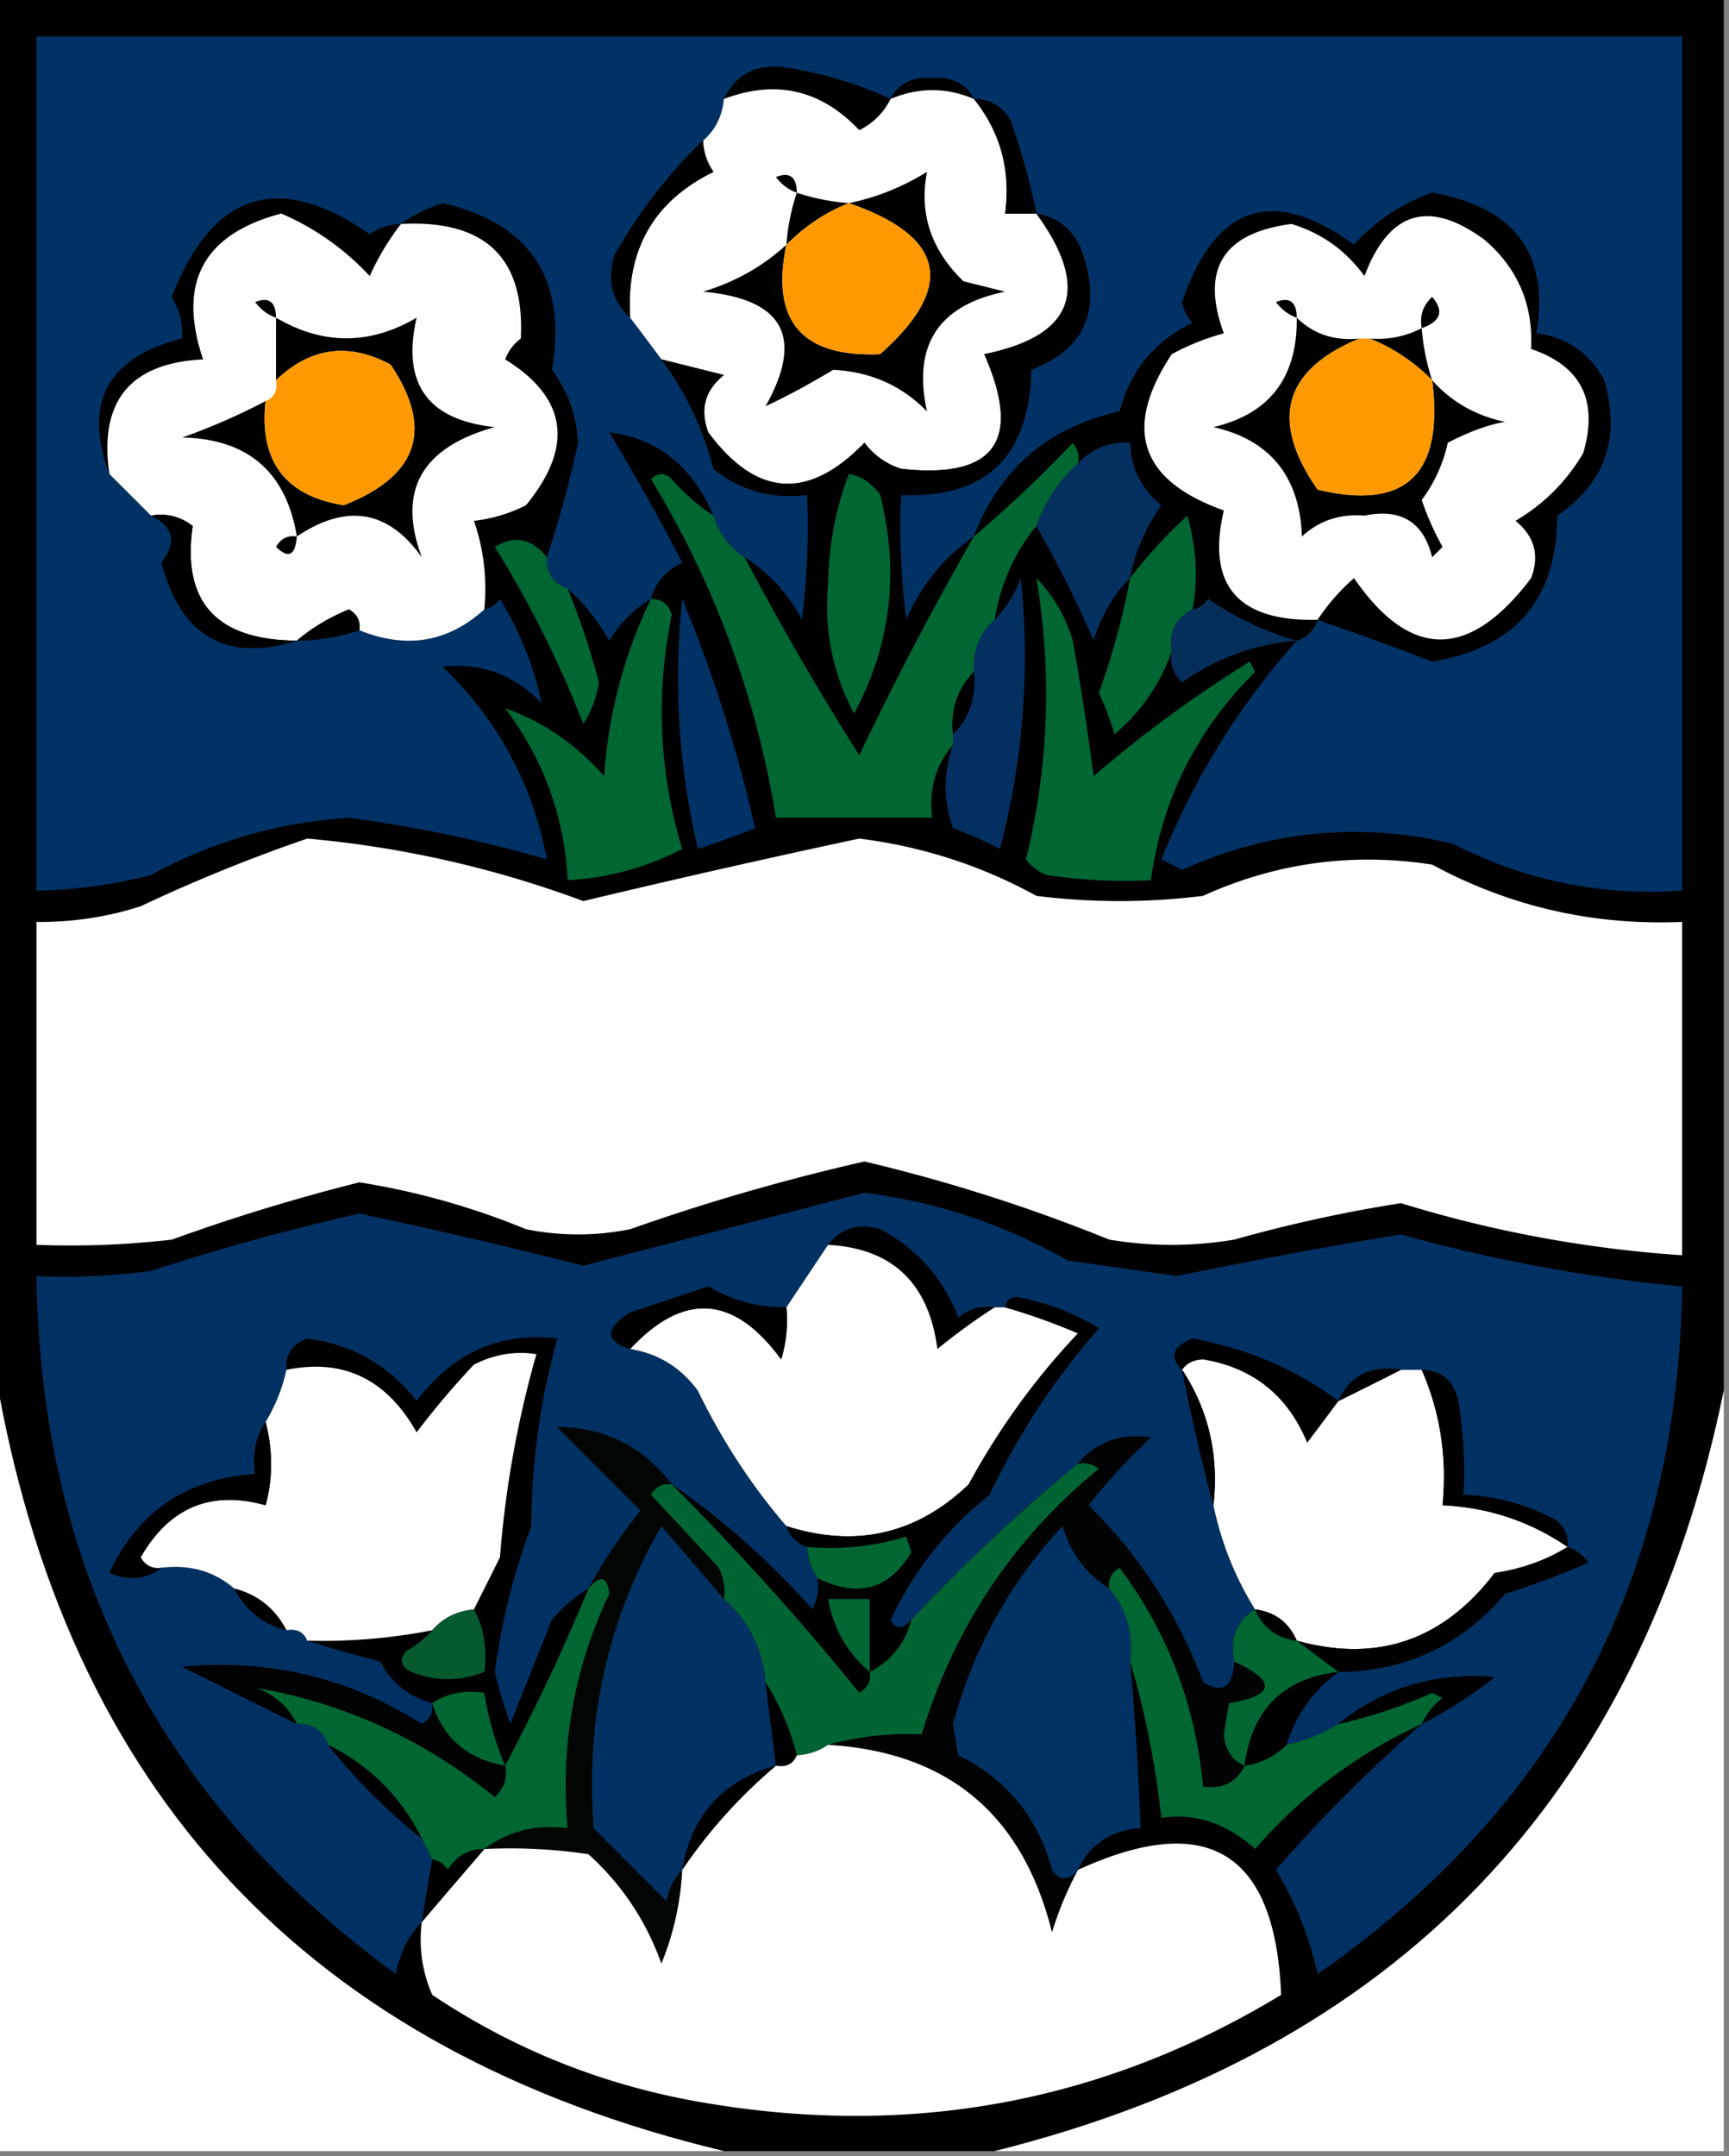 <svg xmlns="http://www.w3.org/2000/svg" width="166" height="207" style="shape-rendering:geometricPrecision;text-rendering:geometricPrecision;image-rendering:optimizeQuality;fill-rule:evenodd;clip-rule:evenodd"><rect width="100%" height="100%" fill="#808080" stroke="none"/><path style="opacity:1" d="M-.5-.5h166v134c-7.997 38.998-31.331 63.331-70 73h-26c-39.907-9.572-63.24-34.572-70-75V-.5z"/><path style="opacity:1" fill="#003265" d="M124.5 61.5c1-.333 1.667-1 2-2a321.896 321.896 0 0 1 11 4c7.976-1.307 11.976-5.973 12-14 4.618-3.17 6.118-7.502 4.5-13-1.384-2.61-3.551-4.11-6.5-4.5 1.272-7.598-2.061-12.098-10-13.5-2.93 1.047-5.43 2.713-7.5 5-7.813-5.665-13.313-3.832-16.5 5.5a3.944 3.944 0 0 0 1 2c-3.621 1.726-5.955 4.56-7 8.5-6.841 1.51-11.507 5.51-14 12-2.846 1.975-5.013 4.641-6.5 8a72.444 72.444 0 0 1-.5-12c8.143.36 12.31-3.64 12.5-12 5.072-1.94 6.738-5.606 5-11-.748-2.251-2.248-3.584-4.5-4a67.655 67.655 0 0 0-2.5-9c-.816-1.323-1.983-1.99-3.5-2-.812-1.493-2.145-2.16-4-2-1.855-.16-3.188.507-4 2a38.01 38.01 0 0 0-10-3c-2.808-.422-4.808.578-6 3-.16 1.653-.826 2.986-2 4-3.313 3.165-6.146 6.831-8.5 11-.739 2.38-.239 4.38 1.5 6a303.438 303.438 0 0 1 3 4c2.322 3.102 3.988 6.602 5 10.5 2.607 2.105 5.607 2.938 9 2.5a72.444 72.444 0 0 1-.5 12c-1.331-2.496-3.164-4.496-5.5-6-1.474-.936-2.474-2.27-3-4-2.046-4.756-5.38-7.423-10-8 2.446 4.054 4.78 8.22 7 12.5-1.563.759-2.563 1.926-3 3.5-1.645.979-2.979 2.312-4 4-1.112-1.92-2.446-3.586-4-5-1.406-.473-2.073-1.473-2-3a107.153 107.153 0 0 0 3-11c-.147-2.61-.98-4.944-2.5-7 1.427-8.715-2.073-14.049-10.5-16-1.526.494-2.859 1.161-4 2a5.576 5.576 0 0 0-3 1c-8.742-6.087-15.076-4.087-19 6a6.845 6.845 0 0 1 1 4c-7.173 1.819-9.506 6.152-7 13l4 4c2.183 1.037 2.516 2.537 1 4.5 1.89 7.105 6.223 9.605 13 7.5a19.242 19.242 0 0 0 6-1c4.517 1.833 8.517 1.166 12-2 .617-.11 1.117-.444 1.5-1 1.955 3.22 3.288 6.552 4 10-2.646-2.746-5.812-3.913-9.5-3.5 5.314 5.12 8.647 11.287 10 18.5a129.496 129.496 0 0 0-19-4c-6.747.436-13.08 2.27-19 5.5a46.958 46.958 0 0 1-11 1.5v-82h158v82c-7.786.537-15.119-.963-22-4.5-8.901-2.115-17.568-1.282-26 2.5l-2-1c3.14-7.792 7.474-14.792 13-21z"/><path style="opacity:1" d="M85.5 9.5c-.645 1.312-1.645 2.312-3 3-3.663-3.889-7.997-4.888-13-3 1.192-2.422 3.192-3.422 6-3a38.01 38.01 0 0 1 10 3zM93.5 9.5c-2.637-1.13-5.303-1.13-8 0 .812-1.493 2.145-2.16 4-2 1.855-.16 3.188.507 4 2z"/><path style="opacity:1" fill="#fefefe" d="M85.5 9.5c2.697-1.13 5.363-1.13 8 0 2.556 3.168 3.556 6.834 3 11h3c5.279 7.248 3.612 11.748-5 13.5 3.669 8.336 1.002 12.003-8 11a6.975 6.975 0 0 1-3.5-2.5c-5.391 5.57-10.391 5.236-15-1-.825-2.2-.325-4.034 1.5-5.5l-6-1.5a303.438 303.438 0 0 0-3-4c-.412-6.518 2.255-11.184 8-14a5.576 5.576 0 0 1-1-3c1.174-1.014 1.84-2.347 2-4 5.003-1.888 9.337-.889 13 3 1.355-.688 2.355-1.688 3-3z"/><path style="opacity:1" d="M93.5 9.5c1.517.01 2.684.677 3.5 2a67.655 67.655 0 0 1 2.5 9h-3c.556-4.166-.444-7.832-3-11zM67.5 13.5a5.576 5.576 0 0 0 1 3c-5.745 2.816-8.412 7.482-8 14-1.739-1.62-2.239-3.62-1.5-6 2.354-4.169 5.187-7.835 8.5-11zM76.5 18.5c-.79-.283-1.456-.783-2-1.5 1.316-.528 1.983-.028 2 1.5zM75.5 23.5c-1.522 7.314 1.478 10.814 9 10.5 7.274-6.464 6.274-11.297-3-14.5 2.621-.533 5.121-1.533 7.5-3-.772 3.997.395 7.497 3.5 10.5l4 1c-6.399 1.299-8.899 5.132-7.5 11.5-2.397-2.474-5.397-3.807-9-4-2.291 1.377-4.458 2.543-6.5 3.5 3.72-6.637 1.72-10.304-6-11 3.05-.914 5.717-2.414 8-4.5zM38.5 21.5a24.435 24.435 0 0 0-3 5c-2.439-2.613-5.272-4.613-8.5-6-7.49 1.98-9.99 6.646-7.5 14-7.014.354-10.014 4.02-9 11-2.506-6.848-.173-11.181 7-13a6.845 6.845 0 0 0-1-4c3.924-10.087 10.258-12.087 19-6a5.576 5.576 0 0 1 3-1z"/><path style="opacity:1" d="M76.5 18.5c1.617.538 3.284.871 5 1-2.228.877-4.228 2.21-6 4a20.677 20.677 0 0 1 1-5zM126.5 59.5c-.333 1-1 1.667-2 2-2.984-.837-5.818-2.17-8.5-4-.383.556-.883.89-1.5 1 .545-2.856.378-5.856-.5-9a45.52 45.52 0 0 0-5.5 6c.48-2.505 1.48-4.838 3-7-1.915-1.571-2.915-3.571-3-6-2.014-.108-3.68.558-5 2a2.429 2.429 0 0 0-.5-2 118.02 118.02 0 0 1-9.5 9c2.493-6.49 7.159-10.49 14-12 1.045-3.94 3.379-6.774 7-8.5a3.944 3.944 0 0 1-1-2c3.187-9.332 8.687-11.165 16.5-5.5 2.07-2.287 4.57-3.953 7.5-5 7.939 1.402 11.272 5.902 10 13.5 2.949.39 5.116 1.89 6.5 4.5 1.618 5.498.118 9.83-4.5 13-.024 8.027-4.024 12.693-12 14a321.896 321.896 0 0 0-11-4z"/><path style="opacity:1" fill="#fe9900" d="M81.5 19.5c9.274 3.203 10.274 8.036 3 14.5-7.522.314-10.522-3.186-9-10.5 1.772-1.79 3.772-3.123 6-4z"/><path style="opacity:1" fill="#fdfdfd" d="M38.5 21.5c8.072-.425 11.905 3.241 11.5 11a4.452 4.452 0 0 0-1.5 2c5.956 3.686 6.623 8.353 2 14a14.73 14.73 0 0 1-5 1.5c.944 2.72 1.277 5.553 1 8.5-3.483 3.166-7.483 3.833-12 2 .13-.876-.203-1.543-1-2-1.896.775-3.563 1.775-5 3-7.725-.045-11.058-3.712-10-11-1.189-.929-2.522-1.262-4-1l-4-4c-1.014-6.98 1.986-10.646 9-11-2.49-7.354.01-12.02 7.5-14 3.228 1.387 6.061 3.387 8.5 6a24.435 24.435 0 0 1 3-5z"/><path style="opacity:1" d="M99.5 20.5c2.252.416 3.752 1.749 4.5 4 1.738 5.394.072 9.06-5 11-.19 8.36-4.357 12.36-12.5 12a72.444 72.444 0 0 0 .5 12c1.487-3.359 3.654-6.025 6.5-8a311.406 311.406 0 0 0-11 21 272.9 272.9 0 0 1-11-19c2.336 1.504 4.169 3.504 5.5 6 .499-3.986.665-7.986.5-12-3.393.438-6.393-.395-9-2.5-1.012-3.898-2.678-7.398-5-10.5l6 1.5c-1.825 1.466-2.325 3.3-1.5 5.5 4.609 6.236 9.609 6.57 15 1a6.975 6.975 0 0 0 3.5 2.5c9.002 1.003 11.669-2.664 8-11 8.612-1.752 10.279-6.252 5-13.5z"/><path style="opacity:1" fill="#fefefe" d="M126.5 59.5c-7.677.173-10.677-3.327-9-10.5-8.065-2.862-9.732-7.862-5-15a22.956 22.956 0 0 1 5-2c-2.255-6.147-.089-9.647 6.5-10.5 2.879.876 5.213 2.542 7 5 2.35-6.229 6.183-7.395 11.5-3.5 3.212 2.731 4.712 6.231 4.5 10.5 4.817 1.633 6.484 4.967 5 10-1.597 2.72-3.763 4.886-6.5 6.5 1.825 1.466 2.325 3.3 1.5 5.5-5.934 7.846-11.6 7.846-17 0a19.565 19.565 0 0 0-3.5 4z"/><path style="opacity:1" d="M26.5 30.5c-.79-.283-1.456-.783-2-1.5 1.316-.528 1.983-.028 2 1.5zM124.5 30.5c-.789-.283-1.456-.783-2-1.5 1.316-.528 1.983-.028 2 1.5zM136.5 31.5c-.219-1.175.114-2.175 1-3 1.165 1.36.832 2.36-1 3zM26.5 30.5c4.5 2.633 9 2.633 13.5 0-1.449 6.32 1.051 9.82 7.5 10.5-7.052 1.955-9.385 6.121-7 12.5-3.219-4.537-7.219-5.204-12-2-1.034-6.2-4.7-9.366-11-9.5a60.627 60.627 0 0 0 8-3.5c-.628 5.764 1.872 9.097 7.5 10 7.159-2.807 8.659-7.307 4.5-13.5-4.04-2.158-7.706-1.658-11 1.5v-6zM124.5 30.5c1.614 1.575 3.614 2.241 6 2-7.282 3.026-8.615 7.86-4 14.5 8.474 2.034 12.141-1.466 11-10.5 1.827 2.061 4.16 3.394 7 4-1.582.257-3.415.924-5.5 2a14.324 14.324 0 0 1-2.5 5.5 27.078 27.078 0 0 0 2 4.5l-1 1c-.827-3.389-2.993-4.722-6.5-4-2.352-.195-4.352.472-6 2-.221-5.765-3.055-9.265-8.5-10.5 5.403-1.268 8.07-4.768 8-10.5z"/><path style="opacity:1" d="M136.5 31.5a20.691 20.691 0 0 0 1 5c-1.772-1.79-3.772-3.123-6-4 1.792.134 3.458-.2 5-1z"/><path style="opacity:1" fill="#fe9900" d="M130.5 32.5h1c2.228.877 4.228 2.21 6 4 1.141 9.034-2.526 12.534-11 10.5-4.615-6.64-3.282-11.474 4-14.5zM25.5 38.5c.838-.342 1.172-1.008 1-2 3.294-3.158 6.96-3.658 11-1.5 4.159 6.193 2.659 10.693-4.5 13.5-5.628-.903-8.128-4.236-7.5-10z"/><path style="opacity:1" fill="#006632" d="M103.5 44.5c-1.826 1.648-3.16 3.648-4 6-2.107 2.557-3.44 5.557-4 9-1.431 1.28-2.098 2.947-2 5-1.574 1.602-2.24 3.602-2 6v1c-1.663 1.939-2.33 4.272-2 7h-15c-1.9-11.63-5.9-22.463-12-32.5.667-.667 1.333-.667 2 0a19.568 19.568 0 0 0 4 3.5c.526 1.73 1.526 3.064 3 4a272.9 272.9 0 0 0 11 19 311.406 311.406 0 0 1 11-21 118.02 118.02 0 0 0 9.5-9c.464.594.631 1.261.5 2z"/><path style="opacity:1" fill="#04305f" d="M108.5 55.5c-1.617 1.62-2.784 3.62-3.5 6a114.543 114.543 0 0 0-5.5-11c.84-2.352 2.174-4.352 4-6 1.32-1.442 2.986-2.108 5-2 .085 2.429 1.085 4.429 3 6-1.52 2.162-2.52 4.495-3 7z"/><path style="opacity:1" fill="#006632" d="M81.5 45.5c1.235.221 2.235.888 3 2 1.877 7.414 1.043 14.414-2.5 21-2.057-3.825-2.89-7.992-2.5-12.5.085-3.762.752-7.262 2-10.5z"/><path style="opacity:1" d="M14.5 49.5c1.478-.262 2.811.071 4 1-1.058 7.288 2.275 10.955 10 11-6.777 2.105-11.11-.395-13-7.5 1.516-1.963 1.183-3.463-1-4.5z"/><path style="opacity:1" fill="#006632" d="M114.5 58.5c-1.604.787-2.271 2.12-2 4-1.068 3.119-2.902 5.786-5.5 8a28.907 28.907 0 0 0-1.5-4 69.167 69.167 0 0 0 3-11 45.52 45.52 0 0 1 5.5-6c.878 3.144 1.045 6.144.5 9z"/><path style="opacity:1" d="M28.5 51.5c-.14 1.837-.806 2.17-2 1 .457-.797 1.124-1.13 2-1z"/><path style="opacity:1" fill="#006632" d="M52.5 53.5c-.073 1.527.594 2.527 2 3a71.215 71.215 0 0 1 3 9 10.253 10.253 0 0 1-1.5 4 101.195 101.195 0 0 0-8.5-17c1.897-1.152 3.564-.819 5 1z"/><path style="opacity:1" fill="#033061" d="M91.5 71.5v-1c1.574-1.602 2.24-3.602 2-6-.098-2.053.569-3.72 2-5 1.058-1.1 1.892-2.434 2.5-4a72.29 72.29 0 0 1-2 26 37.12 37.12 0 0 0-4.5-2c-.95-2.626-.95-5.293 0-8z"/><path style="opacity:1" fill="#006632" d="M99.5 55.5c1.617 1.62 2.784 3.62 3.5 6 .76 4.319 1.427 8.652 2 13a120.91 120.91 0 0 1 15-11l.5 1c-5.625 5.597-8.959 12.263-10 20a50.442 50.442 0 0 1-10-.5 4.452 4.452 0 0 1-2-1.5c2.19-8.934 2.523-17.934 1-27zM62.5 57.5c.997-.03 1.664.47 2 1.5-1.562 7.607-1.229 15.107 1 22.5a27.087 27.087 0 0 1-11 3c-.314-6.107-2.314-11.607-6-16.5 3.58 1.233 6.747 3.4 9.5 6.5.414-5.99 1.914-11.656 4.5-17z"/><path style="opacity:1" fill="#003266" d="M65.5 57.5c2.93 7.025 5.264 14.358 7 22a99.82 99.82 0 0 1-5.5 2c-1.855-7.94-2.355-15.94-1.5-24z"/><path style="opacity:1" fill="#062e5b" d="M124.5 61.5c-4.001.315-7.668 1.648-11 4-.886-.825-1.219-1.825-1-3-.271-1.88.396-3.213 2-4 .617-.11 1.117-.444 1.5-1 2.682 1.83 5.516 3.163 8.5 4z"/><path style="opacity:1" d="M34.5 60.5c-1.935.65-3.935.983-6 1 1.437-1.225 3.104-2.225 5-3 .797.457 1.13 1.124 1 2zM93.5 64.5c.24 2.398-.426 4.398-2 6-.24-2.398.426-4.398 2-6z"/><path style="opacity:1" fill="#fefffe" d="M29.5 80.5a101.868 101.868 0 0 1 26.5 6c8.82-2.108 17.653-4.108 26.5-6 6.064.763 11.73 2.596 17 5.5a64.247 64.247 0 0 0 16 0c7.02-3.182 14.353-4.182 22-3 7.452 4.029 15.452 5.862 24 5.5v32a118.334 118.334 0 0 1-27-5 138.132 138.132 0 0 0-16 3.5c-4 .667-8 .667-12 0a160.66 160.66 0 0 0-23.5-7.5 202.457 202.457 0 0 0-22.5 6.5 25.238 25.238 0 0 1-10 0 71.135 71.135 0 0 0-16-4.5 185.937 185.937 0 0 0-18 5.5 84.9 84.9 0 0 1-13 .5v-31a31.29 31.29 0 0 0 10-1.5 157.082 157.082 0 0 1 16-6.5z"/><path style="opacity:1" fill="#013163" d="M136.5 165.5a43.842 43.842 0 0 0 7-4.5c-5.689-.498-10.689 1.002-15 4.5a16.339 16.339 0 0 1-5 2c.956-2.939 2.623-5.272 5-7 6.454-.06 11.787-2.56 16-7.5a83.379 83.379 0 0 0 8-3c-.544-.717-1.211-1.217-2-1.5.086-.996-.248-1.829-1-2.5a19.936 19.936 0 0 0-9-2.5 40.914 40.914 0 0 0-.5-9c-.422-1.926-1.589-2.926-3.5-3h-2c-2.893-.469-4.893.531-6 3-4.103-3.045-8.769-5.045-14-6-1.904.757-2.237 1.757-1 3a188.414 188.414 0 0 0 3 13c.755 3.604 2.088 6.937 4 10-1.756 1.052-2.423 2.719-2 5-.104 2.473-1.104 3.139-3 2-2.409-6.485-6.075-12.151-11-17a55.05 55.05 0 0 1 6-6.5c-2.839-.444-5.172.39-7 2.5a171.092 171.092 0 0 0-16 15c-.864.963-1.53.963-2 0 2.215-4.736 5.381-8.736 9.5-12a68.375 68.375 0 0 1 10.5-16c-2.442-1.494-5.109-2.494-8-3-.607.124-.94.457-1 1h-1c-1.322-.17-2.489.163-3.5 1-1.415-3.751-3.915-6.584-7.5-8.5-2.035-.599-3.701-.099-5 1.5l-4 6c-2.681.038-5.181-.629-7.5-2l-7.5 2.5c-2.427 1.554-2.427 2.721 0 3.5 2.696.433 4.862 1.766 6.5 4 2.33 4.797 5.163 9.13 8.5 13 .333 1 1 1.667 2 2a5.728 5.728 0 0 0 1 3 4.932 4.932 0 0 1-.5 3c-4.094-4.602-8.594-8.602-13.5-12-2.803-3.651-6.47-5.485-11-5.5l8 8a51.832 51.832 0 0 0-5 7.5c-1.294.79-2.46 1.79-3.5 3l-4 10a43.067 43.067 0 0 1-1.5-5 63.108 63.108 0 0 1 3.5-14 67.939 67.939 0 0 1 2.5-18c-5.47-.661-9.97 1.339-13.5 6-2.642-3.407-6.142-5.407-10.5-6-1.419.505-2.085 1.505-2 3a16.331 16.331 0 0 1-2 5c-.951 1.419-1.285 3.085-1 5-6.574.447-11.24 3.614-14 9.5 1.887.78 3.554.613 5-.5 2.728-.329 5.061.337 7 2 1.085 2.087 2.751 3.42 5 4 .992-.172 1.658.162 2 1 2.198.665 4.531 1.332 7 2 1.11 2.052 2.778 3.386 5 4 .13.876-.203 1.543-1 2-7.019-4.438-14.685-6.271-23-5.5l11 5.5c1.527-.073 2.527.594 3 2a57.484 57.484 0 0 0 9 9l1 2-1 6c-1.293 1.342-2.126 3.009-2.5 5-22.593-16.518-34.094-38.852-34.5-67a60.93 60.93 0 0 0 11-.5 225.904 225.904 0 0 1 20-5.5 522.065 522.065 0 0 1 21.5 5c8.981-2.319 17.981-4.652 27-7 6.917.873 13.417 3.039 19.5 6.5l10.5 1.5a524.663 524.663 0 0 1 21.5-4 155.565 155.565 0 0 0 27 5c-.408 28.049-12.075 50.049-35 66a32.458 32.458 0 0 0-4-10 138.697 138.697 0 0 1 14-14z"/><path style="opacity:1" d="M95.5 125.5a60.011 60.011 0 0 0-5.5 4c-.827-6.331-4.327-9.665-10.5-10 1.299-1.599 2.965-2.099 5-1.5 3.585 1.916 6.085 4.749 7.5 8.5 1.011-.837 2.178-1.17 3.5-1z"/><path style="opacity:1" fill="#fefffe" d="M79.5 119.5c6.173.335 9.673 3.669 10.5 10a60.011 60.011 0 0 1 5.5-4h1a58.74 58.74 0 0 1 7 2.5c-4.088 4.315-7.588 9.148-10.5 14.5-5.003 4.789-10.837 6.122-17.5 4-3.337-3.87-6.17-8.203-8.5-13-1.638-2.234-3.804-3.567-6.5-4 5.144-5.515 9.978-5.182 14.5 1 .493-1.634.66-3.301.5-5l4-6z"/><path style="opacity:1" d="M75.5 125.5a12.935 12.935 0 0 1-.5 5c-4.522-6.182-9.356-6.515-14.5-1-2.427-.779-2.427-1.946 0-3.5l7.5-2.5c2.319 1.371 4.819 2.038 7.5 2zM96.5 125.5c.06-.543.393-.876 1-1 2.891.506 5.558 1.506 8 3a68.375 68.375 0 0 0-10.5 16c-4.119 3.264-7.285 7.264-9.5 12 .47.963 1.136.963 2 0-.58 2.249-1.913 3.915-4 5 .13.876-.203 1.543-1 2a255.972 255.972 0 0 0-18-20c4.906 3.398 9.406 7.398 13.5 12 .483-.948.65-1.948.5-3 3.892 1.917 6.892 1.083 9-2.5l-.5-1.5c-3.057.951-6.223 1.284-9.5 1-1-.333-1.667-1-2-2 6.663 2.122 12.497.789 17.5-4 2.912-5.352 6.412-10.185 10.5-14.5a58.74 58.74 0 0 0-7-2.5zM56.5 152.5a199.613 199.613 0 0 1-8 17 29.417 29.417 0 0 1-2-7c-1.915-.284-3.581.049-5 1-2.222-.614-3.89-1.948-5-4a246.792 246.792 0 0 1-7-2 54.965 54.965 0 0 0 12-1c-.672.767-1.505 1.434-2.5 2-.688.832-.521 1.498.5 2 2.286.92 4.62.92 7 0 .295-2.235-.039-4.235-1-6l2.5-5a98.85 98.85 0 0 1 3.5-19.5c-2.053-.325-4.053.009-6 1a80.397 80.397 0 0 0-5.5 6.5c-2.879-5.116-7.045-7.116-12.5-6-.085-1.495.581-2.495 2-3 4.358.593 7.858 2.593 10.5 6 3.53-4.661 8.03-6.661 13.5-6a67.939 67.939 0 0 0-2.5 18 63.108 63.108 0 0 0-3.5 14 43.067 43.067 0 0 0 1.5 5l4-10a14.696 14.696 0 0 1 3.5-3zM128.5 134.5a514.367 514.367 0 0 1-3 4c-1.866-4.536-5.2-7.203-10-8-.916.043-1.583.376-2 1-1.237-1.243-.904-2.243 1-3 5.231.955 9.897 2.955 14 6z"/><path style="opacity:1" fill="#fefffe" d="M45.5 154.5c-1.653.16-2.986.826-4 2a54.965 54.965 0 0 1-12 1c-.342-.838-1.008-1.172-2-1-1.085-2.087-2.751-3.42-5-4-1.939-1.663-4.272-2.329-7-2-.876.131-1.543-.202-2-1 2.764-4.806 6.764-6.473 12-5 .705-2.589.705-5.256 0-8a16.331 16.331 0 0 0 2-5c5.455-1.116 9.621.884 12.5 6a80.397 80.397 0 0 1 5.5-6.5c1.947-.991 3.947-1.325 6-1a98.85 98.85 0 0 0-3.5 19.5l-2.5 5zM113.5 131.5c.417-.624 1.084-.957 2-1 4.8.797 8.134 3.464 10 8a514.367 514.367 0 0 0 3-4 598.896 598.896 0 0 0 6-3h2c1.778 4.065 2.445 8.399 2 13 4.409.209 8.409 1.542 12 4-2.062 1.276-4.396 2.11-7 2.5-4.939 6.477-11.272 8.644-19 6.5-.762-1.762-2.096-2.762-4-3-1.912-3.063-3.245-6.396-4-10 .535-4.812-.465-9.145-3-13z"/><path style="opacity:1" fill="#fefffe" d="M-.5 131.5c6.76 40.428 30.093 65.428 70 75h-70v-75z"/><path style="opacity:1" d="M113.5 131.5c2.535 3.855 3.535 8.188 3 13a188.414 188.414 0 0 1-3-13zM134.5 131.5a598.896 598.896 0 0 1-6 3c1.107-2.469 3.107-3.469 6-3zM136.5 131.5c1.911.074 3.078 1.074 3.5 3 .498 2.982.665 5.982.5 9 3.188.118 6.188.951 9 2.5.752.671 1.086 1.504 1 2.5-3.591-2.458-7.591-3.791-12-4 .445-4.601-.222-8.935-2-13z"/><path style="opacity:1" fill="#fefffe" d="M165.5 133.5v73h-70c38.669-9.669 62.003-34.002 70-73z"/><path style="opacity:1" d="M25.5 136.5c.705 2.744.705 5.411 0 8-5.236-1.473-9.236.194-12 5 .457.798 1.124 1.131 2 1-1.446 1.113-3.113 1.28-5 .5 2.76-5.886 7.426-9.053 14-9.5-.285-1.915.049-3.581 1-5z"/><path style="opacity:1" fill="#020603" d="M64.5 142.5c-.876-.131-1.543.202-2 1a708.655 708.655 0 0 1 6.5 7c.483.948.65 1.948.5 3a1346.338 1346.338 0 0 0-6-7c-5.159 8.97-7.325 18.637-6.5 29l7 7c.232-1.237.732-2.237 1.5-3a27.29 27.29 0 0 1-2 9c-1.462-4.093-3.795-7.593-7-10.5a50.464 50.464 0 0 0-10-.5c2.28-1.723 4.947-2.389 8-2-.72-7.878.614-15.378 4-22.5-.183-1.684-.85-1.85-2-.5 1.419-2.6 3.085-5.1 5-7.5l-8-8c4.53.015 8.197 1.849 11 5.5z"/><path style="opacity:1" fill="#006532" d="M103.5 140.5a2.428 2.428 0 0 1 2 .5c-8.213 6.729-13.88 15.229-17 25.5a29.19 29.19 0 0 0-9 1 5.727 5.727 0 0 1-3 1 24.637 24.637 0 0 0-3-7c-.294-3.254-1.627-5.921-4-8a4.932 4.932 0 0 0-.5-3 708.655 708.655 0 0 0-6.5-7c.457-.798 1.124-1.131 2-1a255.972 255.972 0 0 1 18 20c.797-.457 1.13-1.124 1-2 2.087-1.085 3.42-2.751 4-5a171.092 171.092 0 0 1 16-15z"/><path style="opacity:1" fill="#010402" d="M118.5 159.5c4.089 1.914 3.923 3.247-.5 4l-.5 3c.14 1.53.807 2.53 2 3-.787 1.604-2.12 2.271-4 2-.7-7.768-3.366-14.768-8-21-.798.457-1.131 1.124-1 2-2.208-1.394-3.708-3.394-4.5-6-5.075 5.486-8.575 11.819-10.5 19l.5 3c4.652 2.297 7.652 5.964 9 11 .77 1.098 1.603 1.098 2.5 0a33.052 33.052 0 0 0-2.5 6c-2.803-11.309-9.97-17.309-21.5-18a29.19 29.19 0 0 1 9-1c3.12-10.271 8.787-18.771 17-25.5a2.428 2.428 0 0 0-2-.5c1.828-2.11 4.161-2.944 7-2.5a55.05 55.05 0 0 0-6 6.5c4.925 4.849 8.591 10.515 11 17 1.896 1.139 2.896.473 3-2z"/><path style="opacity:1" fill="#023163" d="M69.5 153.5c2.373 2.079 3.706 4.746 4 8l1 8c-5.114 1.447-8.114 4.78-9 10-.768.763-1.268 1.763-1.5 3l-7-7c-.825-10.363 1.341-20.03 6.5-29 2.052 2.378 4.052 4.711 6 7z"/><path style="opacity:1" fill="#013264" d="M106.5 152.5c1.668 1.979 2.334 4.312 2 7 .48 5.322.813 10.655 1 16-2.837.184-4.837 1.518-6 4-.897 1.098-1.73 1.098-2.5 0-1.348-5.036-4.348-8.703-9-11l-.5-3c1.925-7.181 5.425-13.514 10.5-19 .792 2.606 2.292 4.606 4.5 6z"/><path style="opacity:1" fill="#006632" d="M78.5 151.5a5.728 5.728 0 0 1-1-3c3.277.284 6.443-.049 9.5-1l.5 1.5c-2.108 3.583-5.108 4.417-9 2.5z"/><path style="opacity:1" d="M150.5 148.5c.789.283 1.456.783 2 1.5a83.379 83.379 0 0 1-8 3c-4.213 4.94-9.546 7.44-16 7.5l-4-3c7.728 2.144 14.061-.023 19-6.5 2.604-.39 4.938-1.224 7-2.5z"/><path style="opacity:1" fill="#006632" d="M119.5 169.5c1.562-.233 2.895-.9 4-2a16.339 16.339 0 0 0 5-2 48.716 48.716 0 0 0 9-3l1 .5c-.881.708-1.547 1.542-2 2.5a47.23 47.23 0 0 0-16 12c-2.736-2.469-5.736-3.469-9-3-.581-5.224-1.581-10.224-3-15 .334-2.688-.332-5.021-2-7-.131-.876.202-1.543 1-2 4.634 6.232 7.3 13.232 8 21 1.88.271 3.213-.396 4-2zM46.5 177.5c-1.517.011-2.684.677-3.5 2-.383-.556-.883-.889-1.5-1l-1-2c-2-4-5-7-9-9-.473-1.406-1.473-2.073-3-2-.843-1.673-2.176-2.84-4-3.5 8.516 1.458 16.182 4.958 23 10.5.886-.825 1.219-1.825 1-3a199.613 199.613 0 0 0 8-17c1.15-1.35 1.817-1.184 2 .5-3.386 7.122-4.72 14.622-4 22.5-3.053-.389-5.72.277-8 2z"/><path style="opacity:1" d="M22.5 152.5c2.249.58 3.915 1.913 5 4-2.249-.58-3.915-1.913-5-4z"/><path style="opacity:1" fill="#006632" d="M83.5 160.5c-2.169-1.84-3.502-4.174-4-7h4v7z"/><path style="opacity:1" fill="#065b2e" d="M45.5 154.5c.961 1.765 1.295 3.765 1 6-2.38.92-4.714.92-7 0-1.021-.502-1.188-1.168-.5-2 .995-.566 1.828-1.233 2.5-2 1.014-1.174 2.347-1.84 4-2z"/><path style="opacity:1" fill="#006632" d="M120.5 154.5c.762 1.762 2.096 2.762 4 3l4 3c-5.306.639-8.306 3.639-9 9-1.193-.47-1.86-1.47-2-3l.5-3c4.423-.753 4.589-2.086.5-4-.423-2.281.244-3.948 2-5z"/><path style="opacity:1" d="M120.5 154.5c1.904.238 3.238 1.238 4 3-1.904-.238-3.238-1.238-4-3z"/><path style="opacity:1" fill="#010202" d="M41.5 163.5c1.046 3.372 3.38 5.372 7 6 .219 1.175-.114 2.175-1 3-6.818-5.542-14.484-9.042-23-10.5 1.824.66 3.157 1.827 4 3.5l-11-5.5c8.315-.771 15.981 1.062 23 5.5.797-.457 1.13-1.124 1-2z"/><path style="opacity:1" d="M128.5 160.5c-2.377 1.728-4.044 4.061-5 7-1.105 1.1-2.438 1.767-4 2 .694-5.361 3.694-8.361 9-9zM136.5 165.5c.453-.958 1.119-1.792 2-2.5l-1-.5a48.716 48.716 0 0 1-9 3c4.311-3.498 9.311-4.998 15-4.5a43.842 43.842 0 0 1-7 4.5zM73.5 161.5a24.637 24.637 0 0 1 3 7c-.342.838-1.008 1.172-2 1l-1-8z"/><path style="opacity:1" fill="#006632" d="M41.5 163.5c1.419-.951 3.085-1.284 5-1a29.417 29.417 0 0 0 2 7c-3.62-.628-5.954-2.628-7-6z"/><path style="opacity:1" d="M31.5 167.5c4 2 7 5 9 9a57.484 57.484 0 0 1-9-9z"/><path style="opacity:1" fill="#fefffe" d="M79.5 167.5c11.53.691 18.697 6.691 21.5 18a33.052 33.052 0 0 1 2.5-6c12.456-5.713 18.956-1.713 19.5 12-16.751 10.149-34.918 13.649-54.5 10.5-9.833-1.534-18.833-5.034-27-10.5a13.118 13.118 0 0 1-1-7c1.97-2.308 3.97-4.642 6-7 3.35-.165 6.683.002 10 .5 3.205 2.907 5.538 6.407 7 10.5a27.29 27.29 0 0 0 2-9 48.817 48.817 0 0 1 9-10c.992.172 1.658-.162 2-1a5.727 5.727 0 0 0 3-1z"/><path style="opacity:1" d="M74.5 169.5a48.817 48.817 0 0 0-9 10c.886-5.22 3.886-8.553 9-10zM46.5 177.5c-2.03 2.358-4.03 4.692-6 7l1-6c.617.111 1.117.444 1.5 1 .816-1.323 1.983-1.989 3.5-2z"/></svg>